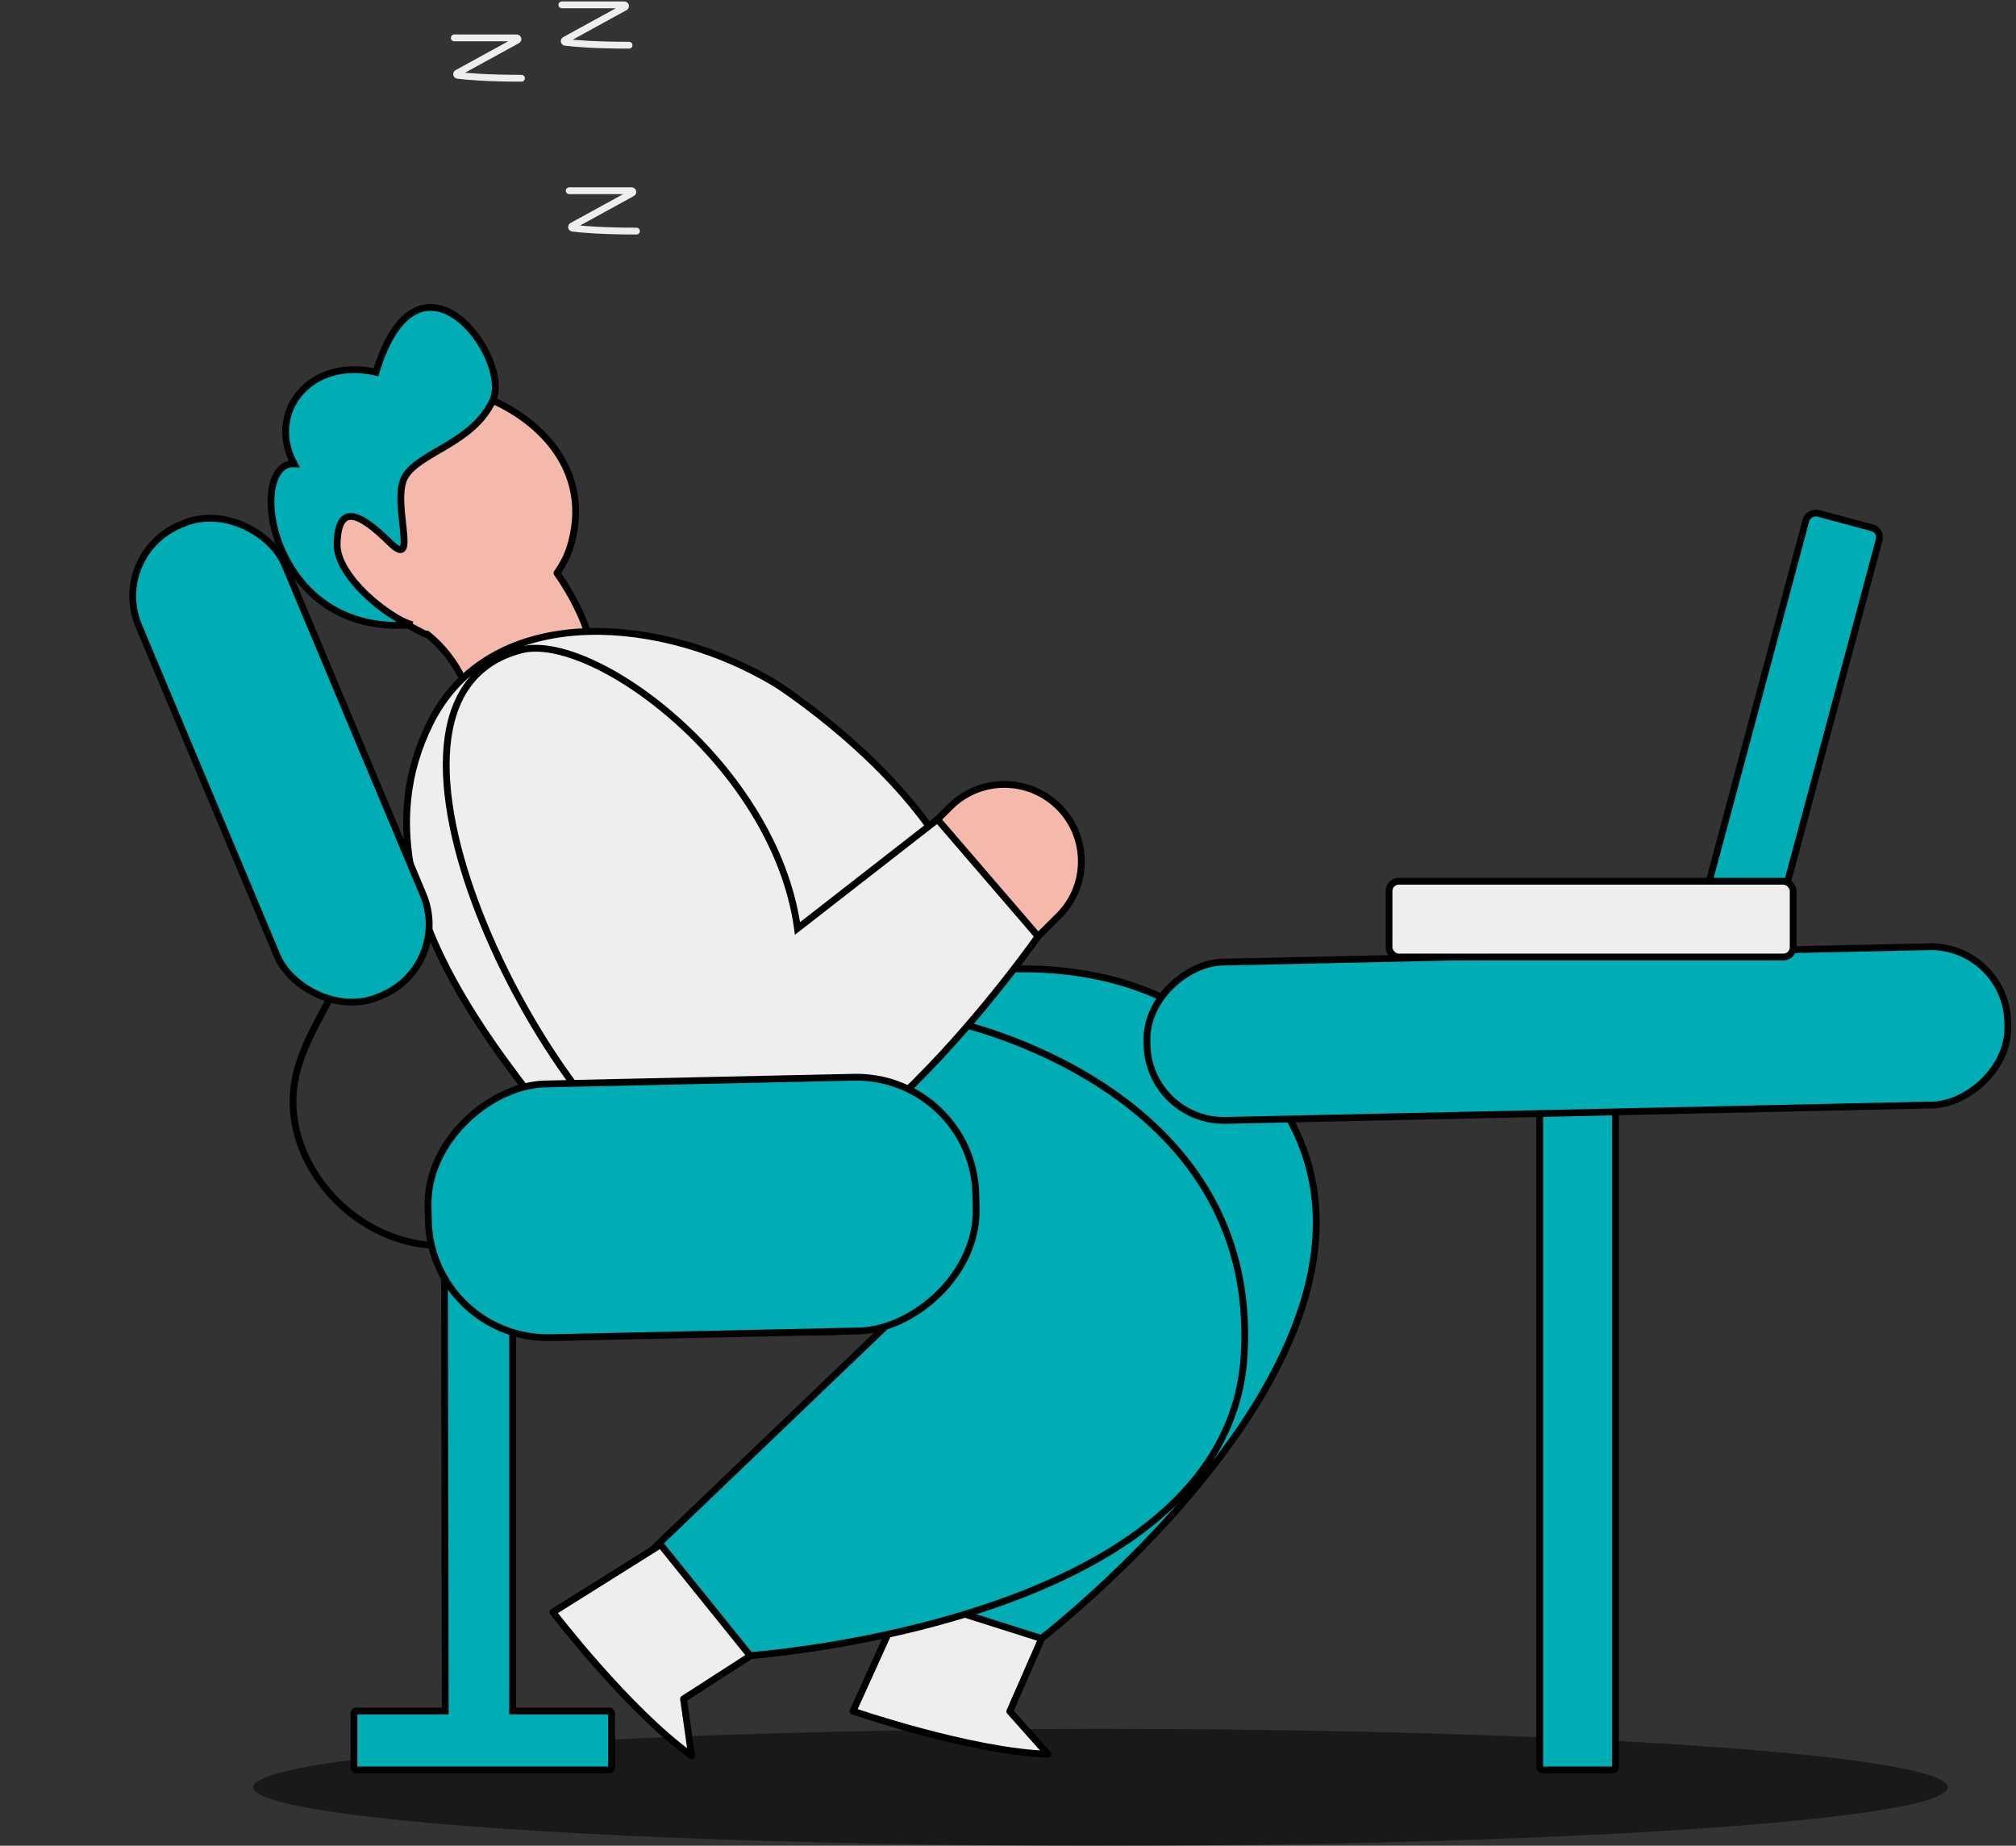 <svg width="414" height="379" viewBox="0 0 414 379" fill="none" xmlns="http://www.w3.org/2000/svg">
<rect x="0" y="0" width="414" height="379" fill="#333333" stroke="none"/>
<ellipse cx="226" cy="367" rx="174" ry="12" fill="black" fill-opacity="0.5"/>
<path d="M108.738 208.224L176.736 204.935C176.736 204.935 236.552 180.951 264.394 229.02C292.236 277.089 212.634 337.411 212.634 337.411L184.645 331.477L200.716 271.198C200.716 271.198 132.02 288.236 108.738 208.224Z" fill="#00ADB5"/>
<path d="M108.738 208.224L108.704 207.526C108.49 207.536 108.293 207.644 108.169 207.818C108.044 207.992 108.007 208.214 108.066 208.42L108.738 208.224ZM176.736 204.935L176.77 205.634L176.888 205.628L176.997 205.585L176.736 204.935ZM212.634 337.411L212.489 338.095L212.802 338.162L213.056 337.969L212.634 337.411ZM184.645 331.477L183.969 331.297L183.779 332.008L184.5 332.161L184.645 331.477ZM200.716 271.198L201.392 271.378L201.697 270.234L200.548 270.519L200.716 271.198ZM108.772 208.923L176.77 205.634L176.703 204.237L108.704 207.526L108.772 208.923ZM212.779 336.727L184.79 330.793L184.5 332.161L212.489 338.095L212.779 336.727ZM185.32 331.657L201.392 271.378L200.04 271.018L183.969 331.297L185.32 331.657ZM200.716 271.198C200.548 270.519 200.548 270.519 200.548 270.519C200.547 270.519 200.547 270.519 200.546 270.52C200.545 270.52 200.542 270.521 200.538 270.521C200.531 270.523 200.52 270.526 200.504 270.53C200.473 270.537 200.426 270.548 200.363 270.562C200.237 270.591 200.047 270.633 199.797 270.685C199.298 270.788 198.559 270.93 197.608 271.083C195.705 271.389 192.956 271.739 189.583 271.911C182.834 272.256 173.599 271.888 163.65 269.043C143.796 263.367 120.983 247.803 109.41 208.029L108.066 208.42C119.775 248.657 142.951 264.58 163.265 270.388C173.4 273.285 182.795 273.658 189.654 273.309C193.085 273.134 195.885 272.777 197.83 272.464C198.803 272.308 199.562 272.162 200.081 272.055C200.34 272.001 200.539 271.957 200.674 271.926C200.741 271.911 200.793 271.899 200.828 271.89C200.846 271.886 200.859 271.883 200.869 271.881C200.874 271.88 200.877 271.879 200.88 271.878C200.881 271.878 200.882 271.877 200.883 271.877C200.884 271.877 200.885 271.877 200.716 271.198ZM176.736 204.935C176.997 205.585 176.997 205.585 176.997 205.585C176.997 205.584 176.998 205.584 176.998 205.584C177 205.583 177.002 205.582 177.005 205.581C177.012 205.579 177.022 205.575 177.036 205.569C177.063 205.558 177.105 205.542 177.16 205.521C177.271 205.478 177.438 205.415 177.657 205.334C178.095 205.173 178.744 204.941 179.582 204.662C181.257 204.105 183.684 203.362 186.686 202.618C192.691 201.13 200.979 199.645 210.124 199.651C228.402 199.664 250.033 205.622 263.789 229.371L264.999 228.669C250.913 204.349 228.715 198.265 210.125 198.252C200.835 198.246 192.429 199.753 186.349 201.26C183.308 202.014 180.845 202.768 179.14 203.335C178.288 203.619 177.624 203.855 177.173 204.022C176.947 204.105 176.774 204.17 176.657 204.215C176.599 204.238 176.554 204.255 176.524 204.267C176.509 204.273 176.497 204.278 176.489 204.281C176.485 204.283 176.482 204.284 176.48 204.285C176.479 204.285 176.478 204.286 176.477 204.286C176.477 204.286 176.476 204.286 176.736 204.935ZM263.789 229.371C270.632 241.186 270.888 253.764 267.38 266.043C263.867 278.338 256.585 290.303 248.403 300.812C240.225 311.315 231.175 320.328 224.166 326.718C220.662 329.912 217.67 332.448 215.556 334.185C214.499 335.053 213.661 335.722 213.088 336.172C212.802 336.398 212.582 336.569 212.434 336.683C212.36 336.74 212.304 336.783 212.267 336.812C212.248 336.826 212.234 336.837 212.225 336.844C212.22 336.847 212.217 336.85 212.215 336.851C212.213 336.852 212.213 336.853 212.212 336.853C212.212 336.854 212.211 336.854 212.634 337.411C213.056 337.969 213.057 337.968 213.058 337.968C213.058 337.967 213.059 337.966 213.061 337.965C213.063 337.963 213.067 337.961 213.072 337.957C213.082 337.949 213.097 337.938 213.116 337.923C213.155 337.893 213.213 337.849 213.289 337.79C213.44 337.673 213.664 337.5 213.954 337.272C214.533 336.815 215.379 336.141 216.444 335.266C218.574 333.516 221.584 330.964 225.108 327.752C232.154 321.329 241.264 312.257 249.507 301.671C257.745 291.091 265.143 278.963 268.725 266.427C272.311 253.876 272.077 240.889 264.999 228.669L263.789 229.371Z" fill="black"/>
<path d="M213.916 336.464L185.951 327.596L175.173 351.367C175.173 351.367 199.116 359.631 215.202 360.224L207.366 351.407L213.916 336.464Z" fill="#EEEEEE" stroke="black" stroke-width="1.399" stroke-linejoin="round"/>
<path d="M105.975 210.589L195.716 209.83C195.716 209.83 258.829 222.866 255.496 278.316C252.164 333.766 152.489 340.099 152.489 340.099L132.431 319.695L181.952 272.266C181.952 272.266 114.448 287.534 105.975 210.589Z" fill="#00ADB5" stroke="black" stroke-width="1.399"/>
<path d="M154.081 340.018L135.664 317.181L113.551 331.048C113.551 331.048 128.948 351.159 142.032 360.537L140.368 348.858L154.081 340.018Z" fill="#EEEEEE" stroke="black" stroke-width="1.399" stroke-linejoin="round"/>
<path fill-rule="evenodd" clip-rule="evenodd" d="M114.375 117.666C115.665 115.875 116.676 113.851 117.303 111.568C122.039 94.338 107.387 83.157 95.463 80.257C83.538 77.356 43.931 108.665 87.281 130.186C87.398 130.18 87.516 130.172 87.637 130.165C94.583 135.661 96.805 142.915 99.471 151.618C100.559 155.168 101.72 158.959 103.306 162.97L123.128 147.315C123.57 135.646 120.413 126.331 114.375 117.666Z" fill="#F5B9AB"/>
<path d="M117.303 111.568L117.978 111.754L117.978 111.754L117.303 111.568ZM114.375 117.666L113.807 117.257C113.634 117.498 113.631 117.823 113.801 118.066L114.375 117.666ZM95.463 80.257L95.628 79.577L95.463 80.257ZM87.281 130.186L86.97 130.813C87.078 130.866 87.198 130.891 87.319 130.884L87.281 130.186ZM87.637 130.165L88.071 129.616C87.935 129.508 87.764 129.455 87.591 129.467L87.637 130.165ZM99.471 151.618L100.14 151.413L99.471 151.618ZM103.306 162.97L102.655 163.227C102.737 163.433 102.911 163.588 103.124 163.646C103.338 163.703 103.566 163.656 103.739 163.519L103.306 162.97ZM123.128 147.315L123.562 147.864C123.722 147.737 123.819 147.546 123.827 147.341L123.128 147.315ZM116.629 111.383C116.025 113.58 115.051 115.529 113.807 117.257L114.943 118.075C116.278 116.22 117.327 114.121 117.978 111.754L116.629 111.383ZM95.298 80.936C101.142 82.358 107.649 85.812 112.1 90.995C116.53 96.153 118.927 103.02 116.629 111.383L117.978 111.754C120.415 102.886 117.854 95.548 113.161 90.083C108.489 84.643 101.708 81.056 95.628 79.577L95.298 80.936ZM87.592 129.56C76.84 124.222 71.361 118.34 69.25 112.654C67.146 106.987 68.335 101.367 71.247 96.418C74.164 91.459 78.787 87.222 83.421 84.406C85.736 82.999 88.035 81.958 90.105 81.358C92.187 80.754 93.975 80.614 95.298 80.936L95.628 79.577C93.97 79.174 91.912 79.377 89.715 80.015C87.505 80.656 85.093 81.753 82.695 83.21C77.903 86.121 73.098 90.513 70.041 95.708C66.979 100.914 65.65 106.976 67.939 113.141C70.221 119.288 76.046 125.39 86.97 130.813L87.592 129.56ZM87.591 129.467C87.473 129.474 87.357 129.481 87.242 129.488L87.319 130.884C87.439 130.878 87.56 130.871 87.683 130.862L87.591 129.467ZM100.14 151.413C97.483 142.739 95.213 135.267 88.071 129.616L87.203 130.713C93.953 136.055 96.127 143.09 98.802 151.823L100.14 151.413ZM103.956 162.713C102.382 158.731 101.228 154.965 100.14 151.413L98.802 151.823C99.889 155.37 101.058 159.187 102.655 163.227L103.956 162.713ZM122.695 146.766L102.872 162.421L103.739 163.519L123.562 147.864L122.695 146.766ZM113.801 118.066C119.759 126.615 122.865 135.782 122.429 147.289L123.827 147.341C124.275 135.509 121.068 126.046 114.949 117.266L113.801 118.066Z" fill="black"/>
<path d="M69.229 111.666C69.052 118.418 80.179 127.235 84.675 128.277C55.106 130.956 50.43 94.837 60.387 95.236C54.712 84.565 63.732 73.308 77.218 76.43C86.01 47.444 105.263 73.566 101.156 82.32C97.049 91.074 86.064 92.862 83.162 97.909C80.26 102.957 86.246 117.513 80.037 111.396C73.828 105.279 69.451 103.225 69.229 111.666Z" fill="#00ADB5" stroke="black" stroke-width="1.399"/>
<path d="M197.864 206.774C210.62 177.384 169.652 147.401 160.615 141.243C159.454 140.452 158.275 139.756 157.046 139.074C133.529 126.013 100.434 124.304 88.387 148.356C67.329 190.398 119.829 234.289 139.22 262.247L197.864 206.774Z" fill="#EEEEEE"/>
<path d="M160.615 141.243L161.009 140.665L160.615 141.243ZM197.864 206.774L198.345 207.282L198.449 207.184L198.506 207.052L197.864 206.774ZM139.22 262.247L138.645 262.645C138.761 262.813 138.945 262.921 139.147 262.942C139.35 262.963 139.552 262.895 139.7 262.755L139.22 262.247ZM88.387 148.356L87.762 148.042L88.387 148.356ZM157.046 139.074L157.386 138.463L157.046 139.074ZM160.221 141.821C164.721 144.888 177.157 153.878 186.871 165.74C196.609 177.632 203.435 192.182 197.222 206.495L198.506 207.052C205.049 191.976 197.769 176.84 187.953 164.853C178.112 152.837 165.546 143.757 161.009 140.665L160.221 141.821ZM197.383 206.266L138.739 261.739L139.7 262.755L198.345 207.282L197.383 206.266ZM139.794 261.848C134.923 254.824 127.976 246.804 120.671 238.119C113.352 229.416 105.654 220.023 99.22 210.2C86.337 190.527 78.66 169.338 89.013 148.669L87.762 148.042C77.057 169.415 85.101 191.193 98.05 210.966C104.533 220.866 112.28 230.315 119.6 239.019C126.934 247.74 133.821 255.69 138.645 262.645L139.794 261.848ZM156.707 139.685C157.925 140.362 159.085 141.046 160.221 141.821L161.009 140.665C159.824 139.857 158.624 139.15 157.386 138.463L156.707 139.685ZM157.386 138.463C145.53 131.878 131.242 128.142 118.364 129.1C105.468 130.06 93.924 135.74 87.762 148.042L89.013 148.669C94.898 136.919 105.924 131.428 118.468 130.495C131.028 129.56 145.046 133.209 156.707 139.685L157.386 138.463Z" fill="black"/>
<path d="M213.68 191.568L193.339 167.621L163.777 190.647C159.091 156.9 121.546 129.692 107.019 133.459C67.965 143.588 112.243 231.239 140.491 243.922C168.739 256.606 213.68 191.568 213.68 191.568Z" fill="#EEEEEE" stroke="black" stroke-width="1.399"/>
<path d="M195.103 165.683L192.521 168.259L213.19 192.272L217.409 188.075C224.484 181.036 223.345 169.283 215.049 163.735C208.786 159.547 200.437 160.362 195.103 165.683Z" fill="#F5B9AB" stroke="black" stroke-width="1.399" stroke-linejoin="round"/>
<path fill-rule="evenodd" clip-rule="evenodd" d="M91.936 259.665C91.606 259.579 91.274 259.822 91.274 260.163L91.433 351.339H73.188C72.911 351.339 72.686 351.564 72.686 351.841L72.686 362.941C72.686 363.218 72.911 363.443 73.188 363.443H125.094C125.372 363.443 125.596 363.218 125.596 362.941V351.841C125.596 351.564 125.372 351.339 125.094 351.339H105.279V259.688C105.279 259.389 105.019 259.156 104.722 259.19C103.727 259.304 102.794 259.421 101.91 259.532C97.848 260.044 94.855 260.421 91.936 259.665Z" fill="#00ADB5"/>
<path d="M91.274 260.163L90.575 260.164V260.164L91.274 260.163ZM91.936 259.665L92.111 258.988V258.988L91.936 259.665ZM91.433 351.339V352.039H92.134L92.133 351.338L91.433 351.339ZM72.686 351.841H73.385H72.686ZM72.686 362.941H71.987H72.686ZM105.279 351.339H104.579V352.039H105.279V351.339ZM104.722 259.19L104.642 258.495L104.642 258.495L104.722 259.19ZM101.91 259.532L101.823 258.838L101.91 259.532ZM91.974 260.161C91.974 260.23 91.938 260.286 91.899 260.315C91.862 260.342 91.811 260.355 91.76 260.342L92.111 258.988C91.366 258.795 90.573 259.336 90.575 260.164L91.974 260.161ZM92.133 351.338L91.974 260.161L90.575 260.164L90.734 351.34L92.133 351.338ZM73.188 352.039H91.433V350.64H73.188V352.039ZM73.385 351.841C73.385 351.95 73.297 352.039 73.188 352.039V350.64C72.525 350.64 71.987 351.178 71.987 351.841H73.385ZM73.385 362.941L73.385 351.841H71.987L71.987 362.941H73.385ZM73.188 362.743C73.297 362.743 73.385 362.832 73.385 362.941H71.987C71.987 363.604 72.525 364.142 73.188 364.142V362.743ZM125.094 362.743H73.188V364.142H125.094V362.743ZM124.897 362.941C124.897 362.832 124.985 362.743 125.094 362.743V364.142C125.758 364.142 126.296 363.604 126.296 362.941H124.897ZM124.897 351.841V362.941H126.296V351.841H124.897ZM125.094 352.039C124.985 352.039 124.897 351.95 124.897 351.841H126.296C126.296 351.178 125.758 350.64 125.094 350.64V352.039ZM105.279 352.039H125.094V350.64H105.279V352.039ZM104.579 259.688V351.339H105.978V259.688H104.579ZM104.801 259.885C104.682 259.898 104.579 259.805 104.579 259.688H105.978C105.978 258.972 105.356 258.413 104.642 258.495L104.801 259.885ZM101.998 260.226C102.881 260.115 103.811 259.998 104.801 259.885L104.642 258.495C103.643 258.609 102.706 258.727 101.823 258.838L101.998 260.226ZM91.76 260.342C94.835 261.138 97.971 260.733 101.998 260.226L101.823 258.838C97.725 259.354 94.875 259.704 92.111 258.988L91.76 260.342Z" fill="black"/>
<path d="M70.389 168.789C82.322 197.232 59.91 207.653 60.171 226.561C60.532 252.727 103.206 277.975 129.912 223.303" stroke="black" stroke-width="1.399"/>
<rect x="22.37" y="113.916" width="32.507" height="105.129" rx="15.819" transform="rotate(-22.76 22.37 113.916)" fill="#00ADB5" stroke="black" stroke-width="1.399"/>
<rect x="316.189" y="221.309" width="15.562" height="142.132" rx="0.502" fill="#00ADB5" stroke="black" stroke-width="1.399"/>
<rect x="199.858" y="220.664" width="52.107" height="112.515" rx="24.562" transform="rotate(88.749 199.858 220.664)" fill="#00ADB5" stroke="black" stroke-width="1.399"/>
<rect x="411.967" y="194.052" width="32.507" height="176.822" rx="15.819" transform="rotate(88.749 411.967 194.052)" fill="#00ADB5" stroke="black" stroke-width="1.399"/>
<rect x="386.425" y="108.903" width="82.997" height="15.562" rx="2.009" transform="rotate(105 386.425 108.903)" fill="#00ADB5" stroke="black" stroke-width="1.399"/>
<rect x="285.245" y="180.956" width="82.997" height="15.562" rx="2.009" fill="#EEEEEE" stroke="black" stroke-width="1.399"/>
<path d="M129.189 9.286C122.24 9.286 117.921 8.93 116.067 8.679C115.834 8.648 115.785 8.348 115.992 8.235L128.329 1.471C128.557 1.346 128.468 1 128.208 1H115.378" stroke="#EEEEEE" stroke-width="1.399" stroke-linecap="round"/>
<path d="M107.092 16.066C100.143 16.066 95.824 15.709 93.971 15.459C93.737 15.427 93.689 15.128 93.895 15.014L106.232 8.251C106.46 8.126 106.371 7.78 106.112 7.78H93.282" stroke="#EEEEEE" stroke-width="1.399" stroke-linecap="round"/>
<path d="M130.695 47.453C123.747 47.453 119.427 47.096 117.574 46.846C117.34 46.814 117.292 46.515 117.498 46.401L129.835 39.638C130.063 39.513 129.975 39.167 129.715 39.167H116.885" stroke="#EEEEEE" stroke-width="1.399" stroke-linecap="round"/>
</svg>
